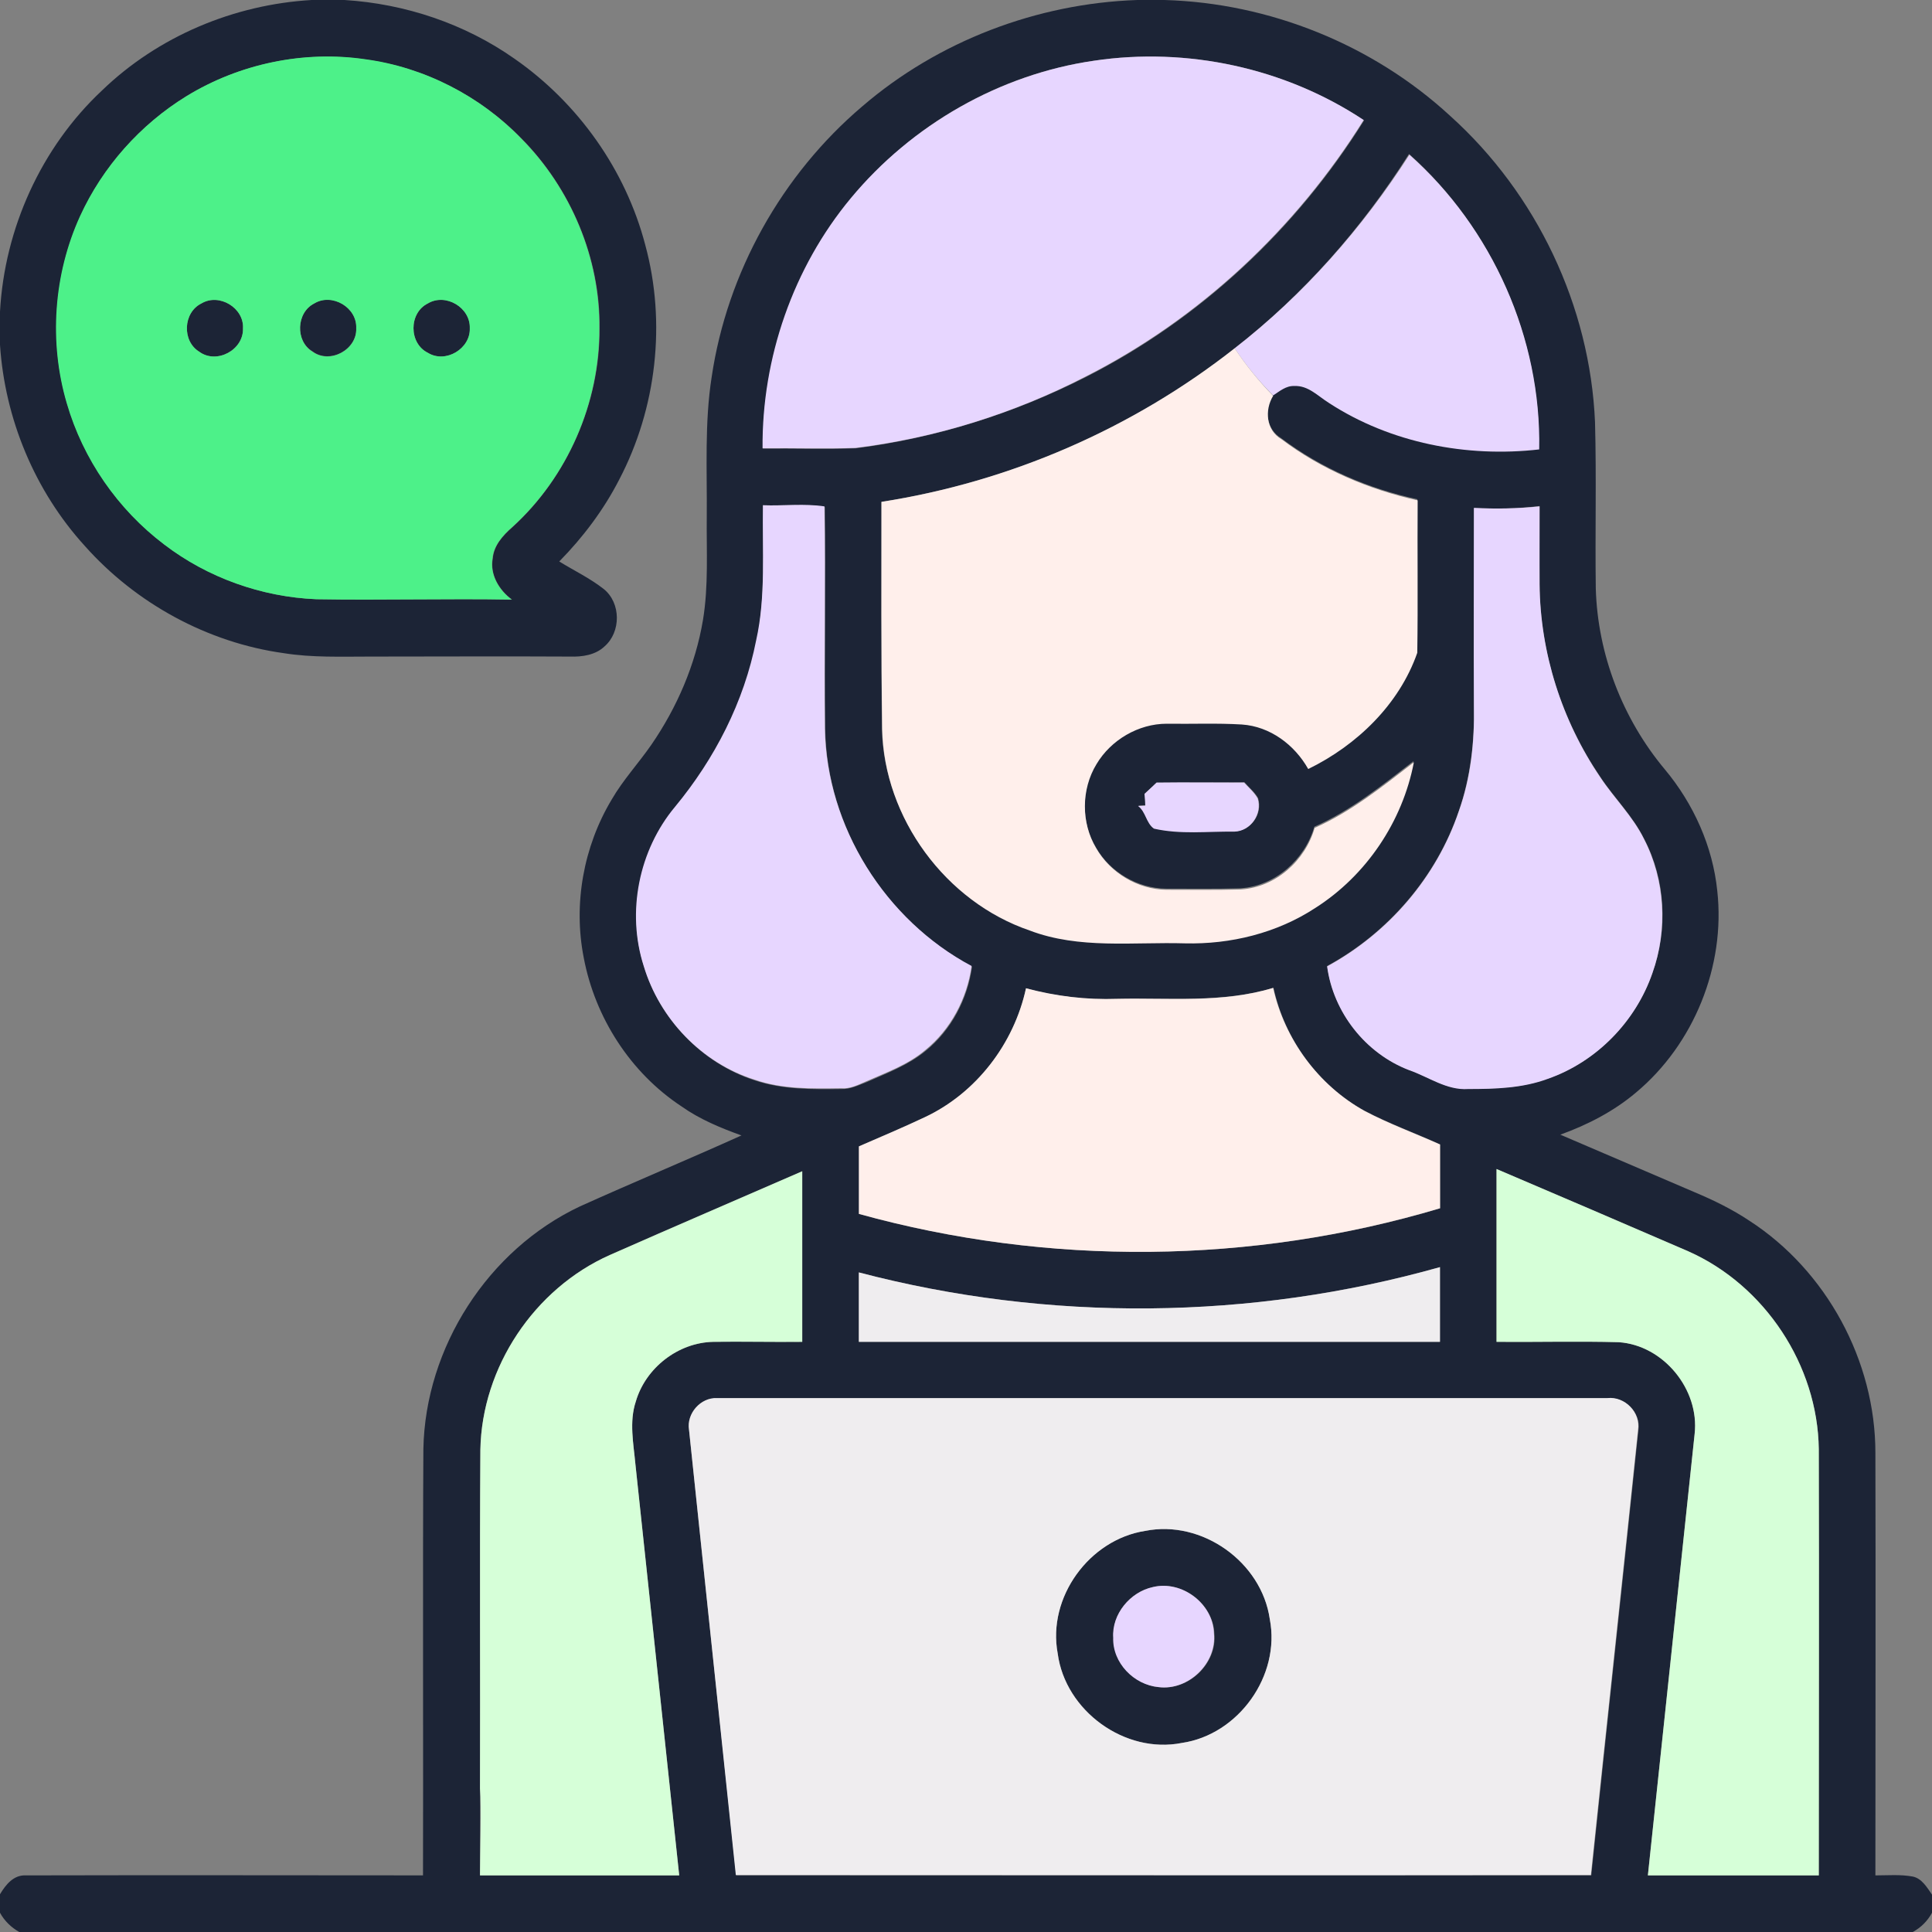 <svg width="50" height="50" viewBox="0 0 50 50" fill="none" xmlns="http://www.w3.org/2000/svg">
<rect x="0" y="0" width="50" height="50" fill="#808080" stroke="none"/>
<g clip-path="url(#clip0_3721_23750)">
<path d="M8.066 0H8.916C10.488 0.098 12.031 0.615 13.32 1.523C14.961 2.666 16.191 4.395 16.699 6.338C17.246 8.35 16.992 10.566 16.025 12.412C15.625 13.193 15.088 13.906 14.473 14.531C14.854 14.766 15.264 14.961 15.625 15.244C16.074 15.605 16.074 16.357 15.645 16.729C15.41 16.953 15.068 17.002 14.756 16.992C13.027 16.982 11.299 16.992 9.57 16.992C8.828 16.992 8.076 17.021 7.344 16.904C5.371 16.631 3.516 15.615 2.197 14.131C0.898 12.705 0.127 10.84 0 8.926V8.066C0.117 5.918 1.064 3.818 2.637 2.344C4.092 0.938 6.055 0.117 8.066 0ZM4.824 2.49C3.633 3.223 2.656 4.316 2.08 5.596C1.396 7.1 1.27 8.857 1.738 10.44C2.158 11.885 3.057 13.184 4.258 14.092C5.381 14.951 6.777 15.449 8.193 15.508C9.883 15.537 11.562 15.488 13.252 15.518C12.92 15.273 12.676 14.873 12.754 14.453C12.783 14.111 13.018 13.857 13.262 13.643C14.688 12.344 15.527 10.42 15.518 8.496C15.537 6.68 14.775 4.883 13.506 3.594C12.432 2.49 10.996 1.748 9.473 1.543C7.871 1.299 6.201 1.65 4.824 2.49Z" fill="#1C2436"/>
<path d="M29.434 0H30.137C32.852 0.078 35.527 1.152 37.529 2.998C39.766 5.01 41.152 7.92 41.279 10.928C41.318 12.363 41.279 13.799 41.299 15.234C41.348 16.934 41.992 18.604 43.086 19.912C43.828 20.801 44.326 21.904 44.443 23.057C44.658 25 43.838 27.021 42.344 28.271C41.768 28.76 41.084 29.111 40.381 29.365C41.543 29.863 42.705 30.361 43.867 30.859C44.355 31.064 44.834 31.299 45.273 31.592C47.266 32.881 48.535 35.215 48.535 37.598C48.545 41.24 48.535 44.893 48.535 48.535C48.857 48.535 49.18 48.506 49.502 48.565C49.736 48.613 49.873 48.848 50 49.033V49.502C49.883 49.717 49.717 49.883 49.502 50H0.498C0.293 49.883 0.117 49.717 0 49.502V49.023C0.146 48.779 0.352 48.516 0.674 48.535C4.336 48.525 7.998 48.535 11.66 48.535C13.633 48.535 15.605 48.535 17.578 48.535C17.197 44.99 16.826 41.445 16.445 37.9C16.396 37.363 16.279 36.797 16.455 36.27C16.709 35.4 17.549 34.746 18.457 34.727C19.229 34.707 19.99 34.727 20.762 34.727C20.762 33.262 20.762 31.787 20.762 30.312C19.102 31.035 17.432 31.748 15.781 32.48C13.828 33.35 12.471 35.381 12.432 37.52C12.412 40.44 12.432 46.201 12.422 49.121C12.461 49.57 12.08 49.883 11.66 49.932C11.465 49.853 11.24 49.795 11.113 49.629C10.928 49.404 10.957 49.102 10.947 48.828C10.957 45.996 10.938 40.332 10.957 37.5C11.006 34.873 12.627 32.344 15.01 31.221C16.396 30.596 17.803 30.01 19.189 29.385C18.643 29.189 18.105 28.965 17.637 28.633C16.318 27.764 15.4 26.338 15.107 24.785C14.834 23.398 15.098 21.914 15.83 20.693C16.123 20.186 16.523 19.756 16.855 19.277C17.52 18.311 17.998 17.207 18.193 16.045C18.34 15.156 18.281 14.248 18.291 13.359C18.301 12.158 18.232 10.947 18.418 9.756C18.818 7.051 20.234 4.521 22.314 2.754C24.277 1.064 26.836 0.088 29.434 0ZM28.311 1.572C25.869 1.924 23.594 3.223 22.031 5.137C20.537 6.934 19.727 9.268 19.746 11.611C20.547 11.602 21.348 11.631 22.148 11.602C24.219 11.338 26.24 10.703 28.105 9.756C31.055 8.262 33.555 5.918 35.303 3.115C33.262 1.758 30.723 1.211 28.311 1.572ZM31.953 9.014C29.316 11.094 26.133 12.471 22.812 12.988C22.812 14.941 22.803 16.895 22.822 18.848C22.871 21.152 24.463 23.311 26.641 24.053C27.92 24.541 29.316 24.346 30.654 24.385C31.836 24.424 33.037 24.121 34.033 23.467C35.352 22.627 36.279 21.23 36.582 19.697C35.772 20.322 34.961 20.977 34.014 21.396C33.77 22.246 32.998 22.93 32.109 22.988C31.465 23.008 30.82 22.998 30.176 22.998C29.434 22.988 28.721 22.568 28.359 21.924C27.969 21.27 27.979 20.4 28.369 19.746C28.74 19.121 29.453 18.701 30.186 18.701C30.83 18.701 31.484 18.682 32.129 18.721C32.861 18.77 33.496 19.248 33.848 19.873C35.107 19.258 36.201 18.203 36.67 16.865C36.69 15.557 36.67 14.238 36.68 12.92C35.41 12.646 34.19 12.119 33.154 11.338C32.764 11.104 32.715 10.586 32.94 10.215C33.115 10.107 33.281 9.961 33.486 9.971C33.848 9.951 34.102 10.234 34.385 10.41C35.977 11.445 37.949 11.826 39.824 11.611C39.883 8.74 38.603 5.889 36.465 3.984C35.244 5.908 33.73 7.627 31.953 9.014ZM19.746 13.076C19.727 14.248 19.824 15.44 19.58 16.592C19.268 18.174 18.506 19.658 17.48 20.898C16.543 22.021 16.221 23.623 16.67 25.02C17.08 26.387 18.174 27.52 19.531 27.959C20.254 28.203 21.025 28.193 21.777 28.184C22.002 28.193 22.217 28.086 22.422 28.008C22.949 27.773 23.506 27.568 23.955 27.197C24.619 26.66 25.039 25.859 25.156 25.02C22.92 23.828 21.396 21.406 21.357 18.867C21.338 16.953 21.367 15.039 21.348 13.125C20.83 13.027 20.273 13.096 19.746 13.076ZM38.145 13.145C38.145 14.854 38.145 16.553 38.145 18.262C38.164 19.18 38.057 20.117 37.754 20.986C37.178 22.686 35.928 24.141 34.346 25C34.512 26.191 35.342 27.256 36.465 27.686C36.973 27.861 37.441 28.213 37.998 28.174C38.691 28.184 39.404 28.154 40.059 27.91C41.318 27.48 42.324 26.436 42.764 25.176C43.174 24.053 43.105 22.764 42.549 21.709C42.256 21.113 41.777 20.654 41.416 20.107C40.42 18.643 39.853 16.895 39.844 15.117C39.834 14.443 39.844 13.77 39.844 13.096C39.268 13.164 38.711 13.174 38.145 13.145ZM29.932 20.254C29.834 20.352 29.727 20.449 29.629 20.537C29.629 20.615 29.639 20.762 29.648 20.84L29.463 20.85C29.658 20.996 29.658 21.279 29.873 21.436C30.557 21.582 31.26 21.494 31.953 21.514C32.373 21.504 32.685 21.064 32.559 20.654C32.471 20.498 32.324 20.381 32.207 20.244C31.445 20.254 30.684 20.244 29.932 20.254ZM26.553 25.576C26.25 27.012 25.264 28.291 23.936 28.916C23.369 29.18 22.803 29.414 22.236 29.668C22.236 30.254 22.236 30.83 22.236 31.416C27.129 32.773 32.402 32.725 37.275 31.27C37.275 30.723 37.275 30.166 37.275 29.619C36.631 29.326 35.957 29.082 35.322 28.75C34.121 28.096 33.252 26.904 32.959 25.566C31.65 25.957 30.273 25.82 28.926 25.85C28.115 25.879 27.314 25.791 26.553 25.576ZM38.73 30.254C38.73 31.748 38.73 33.232 38.73 34.727C39.785 34.736 40.84 34.707 41.895 34.736C43.057 34.815 43.994 35.957 43.857 37.109C43.457 40.918 43.047 44.727 42.647 48.535C44.121 48.535 45.596 48.535 47.07 48.535C47.07 44.853 47.08 41.172 47.07 37.5C47.041 35.332 45.674 33.262 43.691 32.383C42.041 31.67 40.381 30.957 38.73 30.254ZM22.227 32.93C22.227 33.525 22.227 34.121 22.227 34.727C27.236 34.727 32.256 34.727 37.266 34.727C37.266 34.082 37.266 33.438 37.266 32.793C32.383 34.17 27.139 34.219 22.227 32.93ZM17.832 37.002C18.232 40.85 18.643 44.688 19.053 48.535C26.426 48.535 33.799 48.535 41.182 48.535C41.582 44.697 42.002 40.85 42.402 37.012C42.471 36.562 42.06 36.143 41.611 36.191C33.926 36.191 26.24 36.191 18.564 36.191C18.125 36.162 17.764 36.582 17.832 37.002Z" fill="#1C2436"/>
<path d="M5.214 7.852C5.673 7.578 6.317 7.969 6.288 8.496C6.308 9.053 5.605 9.434 5.155 9.102C4.706 8.828 4.735 8.086 5.214 7.852Z" fill="#1C2436"/>
<path d="M8.135 7.852C8.594 7.568 9.238 7.959 9.219 8.486C9.248 9.043 8.535 9.434 8.086 9.092C7.637 8.828 7.666 8.086 8.135 7.852Z" fill="#1C2436"/>
<path d="M11.075 7.852C11.534 7.578 12.178 7.959 12.159 8.496C12.178 9.023 11.534 9.414 11.075 9.131C10.577 8.887 10.577 8.096 11.075 7.852Z" fill="#1C2436"/>
<path d="M29.64 39.619C31.105 39.326 32.658 40.42 32.863 41.904C33.146 43.359 32.052 44.893 30.587 45.108C29.113 45.4 27.57 44.277 27.374 42.793C27.101 41.338 28.185 39.834 29.64 39.619ZM29.835 41.074C29.249 41.201 28.771 41.768 28.82 42.383C28.8 43.027 29.357 43.604 29.992 43.662C30.763 43.76 31.505 43.047 31.427 42.275C31.398 41.504 30.587 40.889 29.835 41.074Z" fill="#1C2436"/>
<path d="M4.824 2.49C6.191 1.65 7.861 1.299 9.453 1.533C10.976 1.738 12.422 2.48 13.486 3.584C14.775 4.883 15.527 6.68 15.508 8.496C15.517 10.43 14.687 12.344 13.252 13.643C13.008 13.857 12.773 14.121 12.744 14.453C12.675 14.873 12.91 15.273 13.242 15.518C11.562 15.488 9.873 15.537 8.183 15.508C6.767 15.449 5.371 14.951 4.248 14.092C3.047 13.184 2.148 11.885 1.728 10.439C1.26 8.848 1.386 7.1 2.07 5.596C2.656 4.316 3.633 3.223 4.824 2.49ZM5.215 7.852C4.736 8.086 4.707 8.828 5.156 9.102C5.605 9.434 6.308 9.062 6.289 8.496C6.318 7.969 5.674 7.578 5.215 7.852ZM8.135 7.852C7.666 8.086 7.636 8.828 8.086 9.102C8.535 9.434 9.248 9.053 9.219 8.496C9.248 7.959 8.594 7.578 8.135 7.852ZM11.074 7.852C10.576 8.096 10.576 8.887 11.074 9.131C11.533 9.414 12.178 9.023 12.158 8.496C12.178 7.959 11.533 7.578 11.074 7.852Z" fill="#4DF189"/>
<path d="M28.309 1.572C30.721 1.211 33.26 1.758 35.291 3.106C33.543 5.908 31.043 8.252 28.094 9.746C26.239 10.703 24.207 11.338 22.137 11.592C21.336 11.621 20.535 11.592 19.735 11.602C19.715 9.268 20.526 6.924 22.02 5.127C23.592 3.232 25.877 1.924 28.309 1.572Z" fill="#E7D6FF"/>
<path d="M31.953 9.014C33.74 7.627 35.254 5.908 36.475 4.004C38.623 5.908 39.893 8.76 39.834 11.631C37.959 11.846 35.986 11.465 34.395 10.43C34.111 10.254 33.857 9.971 33.496 9.99C33.281 9.98 33.115 10.127 32.949 10.234C32.578 9.863 32.246 9.453 31.953 9.014Z" fill="#E7D6FF"/>
<path d="M19.745 13.076C20.273 13.096 20.819 13.027 21.337 13.105C21.366 15.02 21.327 16.934 21.347 18.848C21.386 21.387 22.909 23.809 25.145 25C25.028 25.84 24.608 26.641 23.944 27.178C23.495 27.559 22.939 27.754 22.411 27.988C22.206 28.076 22.001 28.184 21.767 28.164C21.015 28.174 20.243 28.193 19.52 27.939C18.163 27.51 17.069 26.367 16.659 25C16.21 23.604 16.532 22.002 17.47 20.879C18.495 19.639 19.257 18.164 19.569 16.572C19.823 15.44 19.726 14.248 19.745 13.076Z" fill="#E7D6FF"/>
<path d="M38.145 13.145C38.711 13.174 39.277 13.164 39.844 13.105C39.844 13.779 39.844 14.453 39.844 15.127C39.863 16.895 40.42 18.652 41.416 20.117C41.777 20.664 42.256 21.123 42.549 21.719C43.096 22.783 43.164 24.062 42.764 25.186C42.334 26.436 41.318 27.48 40.059 27.92C39.404 28.164 38.691 28.184 37.998 28.184C37.441 28.223 36.973 27.871 36.465 27.695C35.342 27.266 34.502 26.201 34.346 25.01C35.928 24.15 37.178 22.705 37.754 20.996C38.066 20.127 38.164 19.189 38.145 18.271C38.135 16.553 38.145 14.854 38.145 13.145Z" fill="#E7D6FF"/>
<path d="M29.932 20.254C30.693 20.244 31.445 20.254 32.197 20.254C32.315 20.381 32.461 20.508 32.549 20.664C32.676 21.064 32.363 21.514 31.943 21.523C31.25 21.514 30.547 21.602 29.863 21.445C29.658 21.299 29.658 21.016 29.453 20.859L29.639 20.85C29.639 20.772 29.629 20.625 29.619 20.547C29.727 20.449 29.824 20.352 29.932 20.254Z" fill="#E7D6FF"/>
<path d="M22.812 12.988C26.132 12.471 29.306 11.094 31.953 9.014C32.246 9.453 32.578 9.863 32.949 10.244C32.724 10.615 32.763 11.133 33.164 11.367C34.199 12.148 35.419 12.666 36.689 12.949C36.679 14.268 36.699 15.576 36.679 16.895C36.211 18.232 35.117 19.287 33.857 19.902C33.505 19.277 32.871 18.799 32.138 18.75C31.494 18.711 30.84 18.74 30.195 18.73C29.462 18.73 28.75 19.15 28.378 19.775C27.978 20.43 27.978 21.299 28.369 21.953C28.74 22.598 29.453 23.018 30.185 23.027C30.83 23.027 31.474 23.037 32.119 23.018C33.017 22.959 33.779 22.275 34.023 21.426C34.97 21.006 35.781 20.352 36.591 19.727C36.298 21.26 35.361 22.656 34.043 23.496C33.047 24.15 31.845 24.443 30.664 24.414C29.326 24.375 27.929 24.57 26.65 24.082C24.472 23.34 22.881 21.172 22.832 18.877C22.802 16.895 22.812 14.941 22.812 12.988Z" fill="#FFEFEB"/>
<path d="M26.553 25.576C27.324 25.781 28.115 25.879 28.916 25.85C30.264 25.82 31.641 25.967 32.949 25.566C33.242 26.895 34.121 28.086 35.312 28.75C35.938 29.082 36.611 29.326 37.266 29.619C37.266 30.166 37.266 30.723 37.266 31.27C32.393 32.725 27.129 32.773 22.227 31.416C22.227 30.83 22.227 30.254 22.227 29.668C22.793 29.424 23.369 29.18 23.926 28.916C25.264 28.291 26.24 27.012 26.553 25.576Z" fill="#FFEFEB"/>
<path d="M29.834 41.074C30.586 40.889 31.397 41.504 31.416 42.275C31.494 43.047 30.752 43.76 29.981 43.662C29.346 43.603 28.789 43.037 28.809 42.383C28.77 41.777 29.248 41.201 29.834 41.074Z" fill="#E7D6FF"/>
<path d="M38.73 30.254C40.381 30.957 42.041 31.67 43.691 32.383C45.674 33.262 47.041 35.332 47.07 37.5C47.08 41.182 47.07 44.863 47.07 48.535C45.596 48.535 44.121 48.535 42.647 48.535C43.047 44.727 43.457 40.918 43.857 37.109C43.984 35.957 43.047 34.815 41.895 34.736C40.84 34.707 39.785 34.736 38.73 34.727C38.73 33.232 38.73 31.738 38.73 30.254Z" fill="#D6FFD8"/>
<path d="M15.781 32.48C17.441 31.748 19.102 31.035 20.762 30.312C20.762 31.787 20.762 33.252 20.762 34.727C19.99 34.736 19.229 34.717 18.457 34.727C17.549 34.746 16.709 35.4 16.455 36.27C16.279 36.797 16.396 37.363 16.445 37.9C16.826 41.445 17.197 44.99 17.578 48.535C15.605 48.535 14.395 48.535 12.422 48.535C12.422 48.057 12.461 46.728 12.422 46.289C12.432 43.369 12.412 40.44 12.432 37.52C12.471 35.381 13.828 33.35 15.781 32.48Z" fill="#D6FFD8"/>
<path d="M22.227 32.93C27.139 34.219 32.383 34.17 37.266 32.793C37.266 33.438 37.266 34.082 37.266 34.727C32.256 34.727 27.236 34.727 22.227 34.727C22.227 34.121 22.227 33.525 22.227 32.93Z" fill="#EFEDEF"/>
<path d="M17.832 37.002C17.764 36.582 18.135 36.162 18.555 36.182C26.241 36.182 33.916 36.182 41.602 36.182C42.051 36.133 42.461 36.553 42.393 37.002C41.992 40.84 41.573 44.688 41.172 48.525C33.799 48.535 26.426 48.525 19.043 48.525C18.643 44.688 18.233 40.85 17.832 37.002ZM29.639 39.619C28.194 39.844 27.1 41.338 27.373 42.793C27.569 44.277 29.112 45.4 30.586 45.107C32.051 44.893 33.145 43.369 32.862 41.904C32.647 40.42 31.104 39.326 29.639 39.619Z" fill="#EFEDEF"/>
</g>
<defs>
<clipPath id="clip0_3721_23750">
<rect width="50" height="50" fill="white"/>
</clipPath>
</defs>
</svg>

